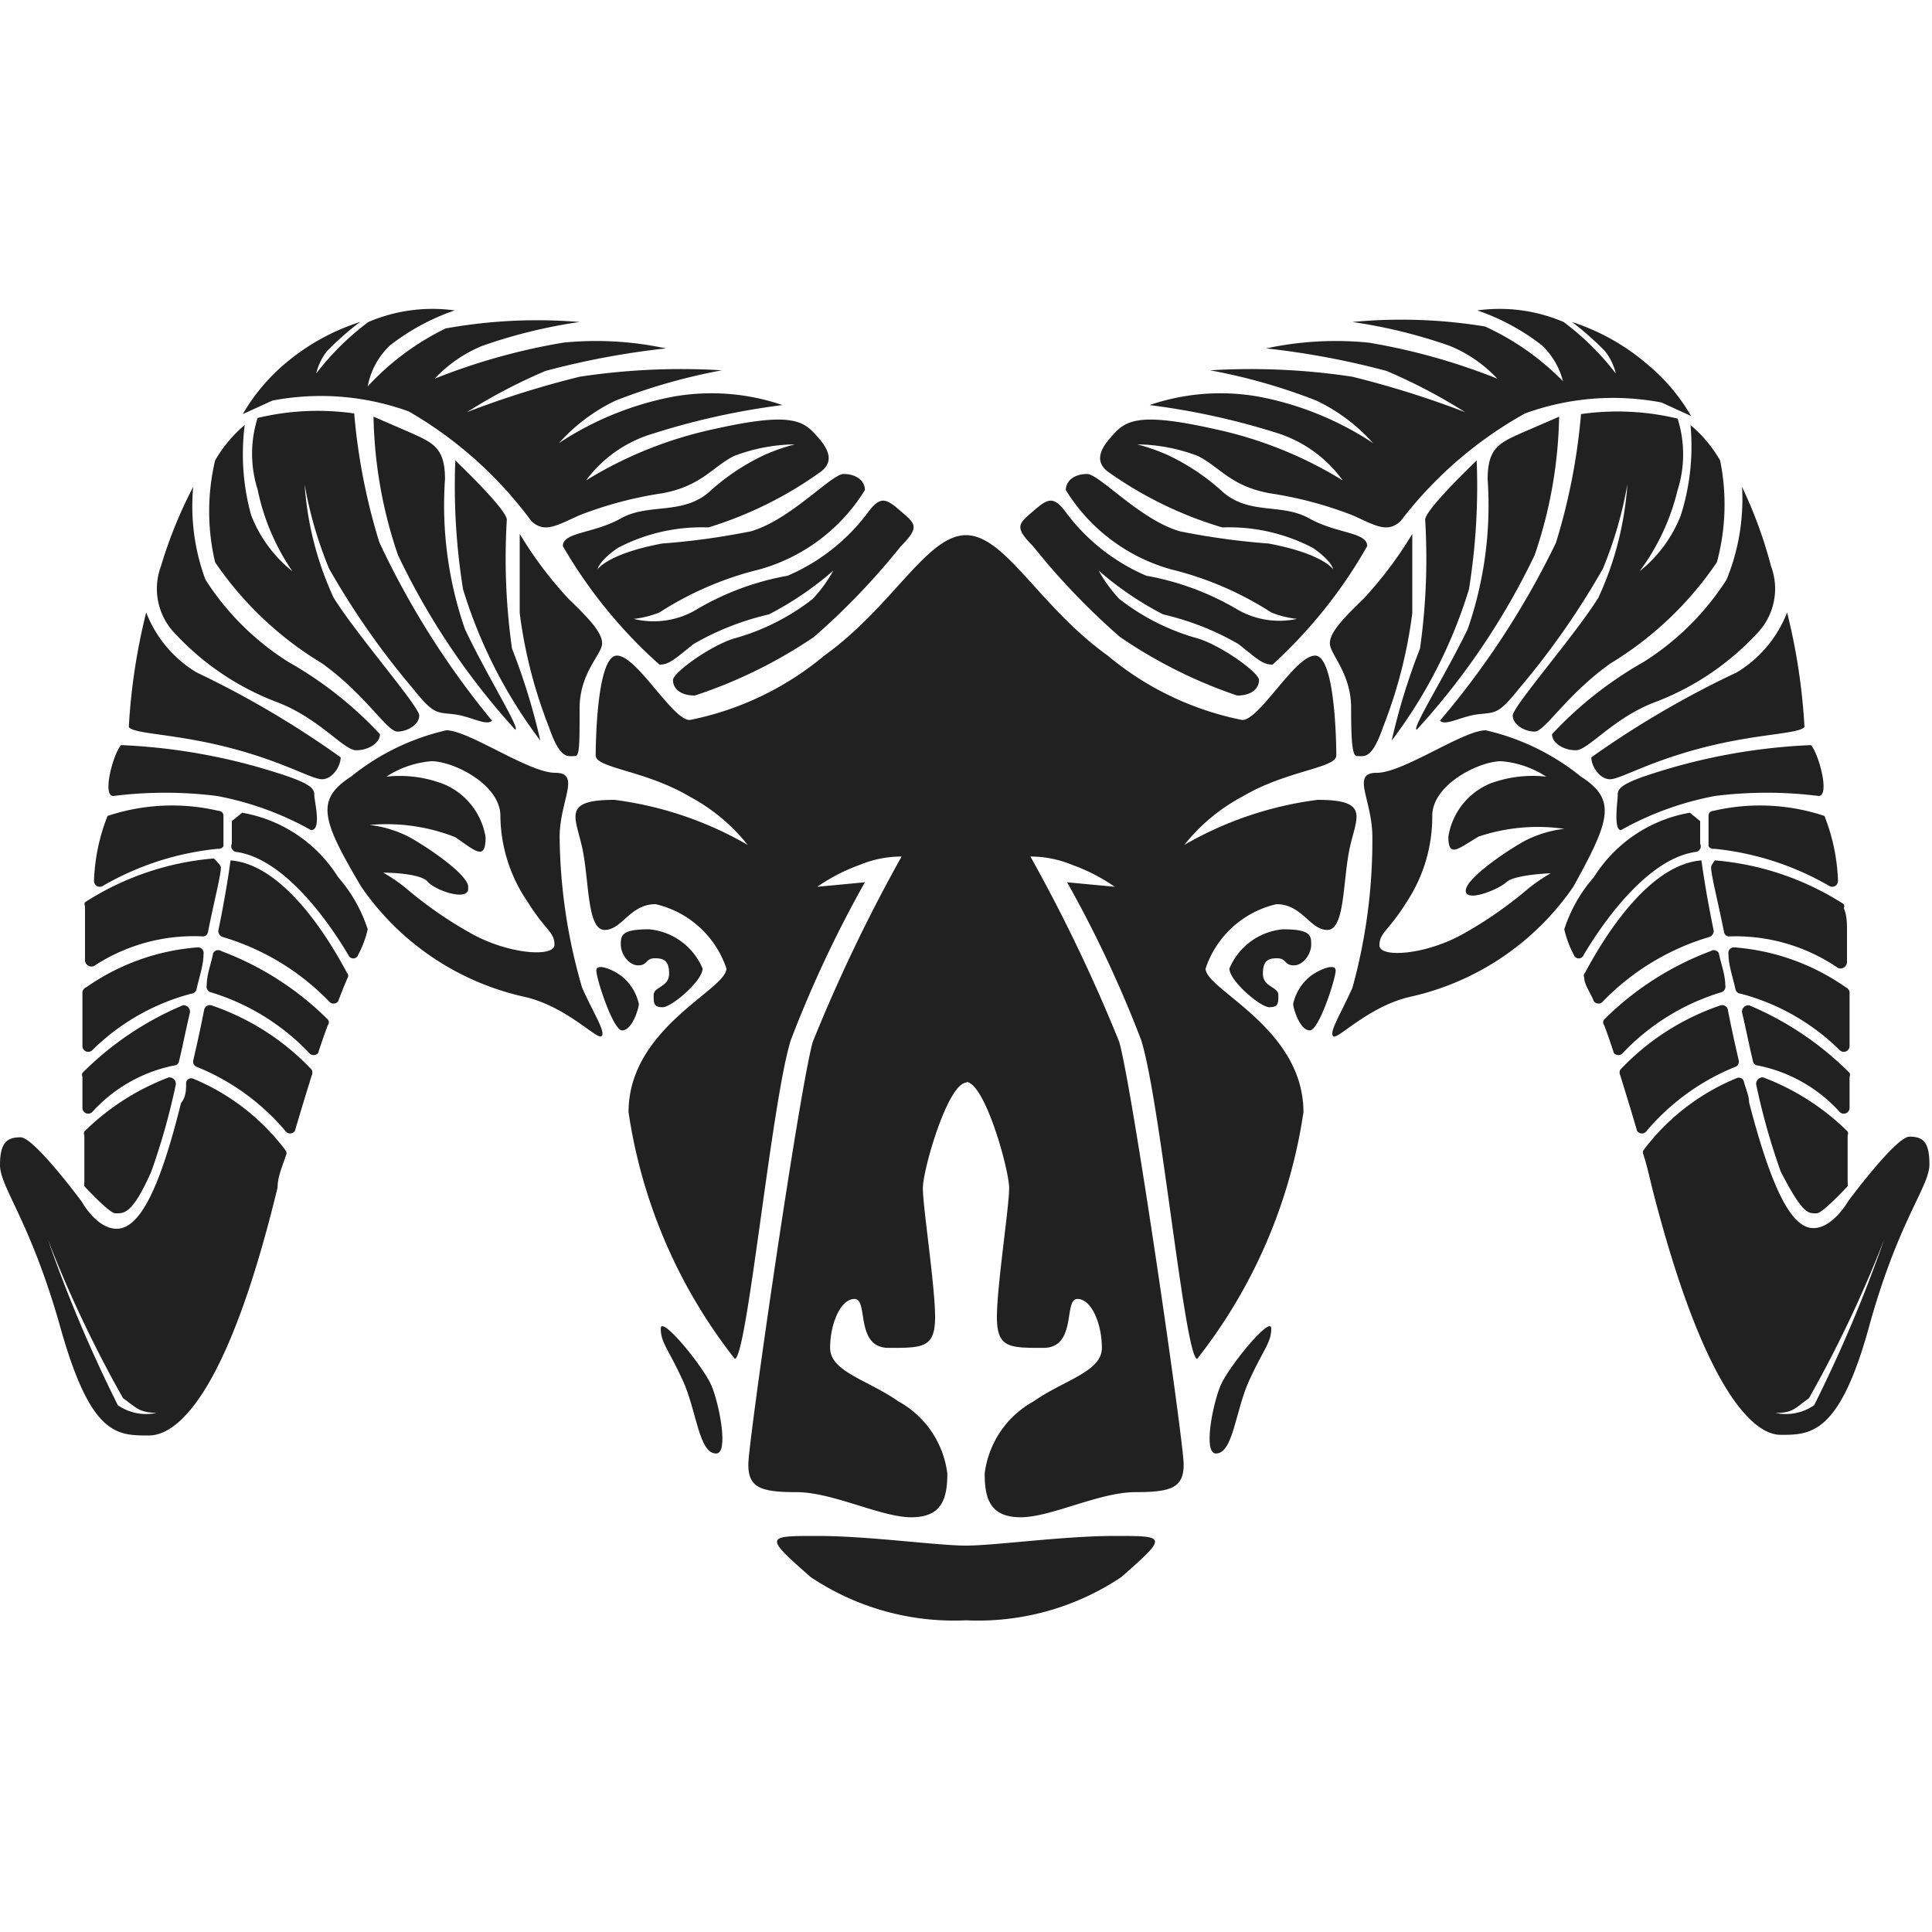 <svg xmlns="http://www.w3.org/2000/svg" viewBox="0 0 30 30"><path d="M15,8.31c.61,0,1.14,1.11,2.2,1.87a4.68,4.68,0,0,0,2.09,1c.27,0,.82-1,1.13-1s.33,1.35.33,1.55-.77.23-1.46.64a2.88,2.88,0,0,0-.9.75,5.53,5.53,0,0,1,2.07-.7c.84,0,.59.28.49.79s-.07,1.23-.34,1.23-.39-.4-.79-.4a1.52,1.52,0,0,0-1.1,1c0,.33,1.52.92,1.52,2.23a8.11,8.11,0,0,1-1.65,3.83c-.19,0-.57-4-.87-4.95a18.37,18.37,0,0,0-1.15-2.45l.74.07a2.84,2.84,0,0,0-.66-.34A1.7,1.7,0,0,0,16,13.3a25.27,25.27,0,0,1,1.38,2.88c.21.75,1,6.2,1,6.56s-.19.43-.75.43-1.31.39-1.78.39-.56-.28-.56-.68a1.49,1.49,0,0,1,.76-1.12c.47-.33,1.06-.46,1.06-.83s-.16-.76-.38-.76,0,.76-.53.76-.72,0-.72-.48.19-1.71.19-2S15.29,16.8,15,16.8Z" fill="#212121"/><path d="M19.83,14.88c.15,0,.11.11.26.11s.27-.18.27-.32,0-.24-.44-.24a1,1,0,0,0-.83.61c0,.19.48.6.62.6s.14-.06.14-.19-.24-.12-.24-.33S19.7,14.88,19.83,14.88Z" fill="#212121"/><path d="M20.34,16c.14,0,.4-.8.4-.93s-.3,0-.43.12a.76.76,0,0,0-.23.4C20.08,15.65,20.18,16,20.34,16Z" fill="#212121"/><path d="M18.88,22.57c.27,0,.3-.66.52-1.14s.34-.58.34-.8-.67.6-.79.89S18.68,22.57,18.88,22.57Z" fill="#212121"/><path d="M15,24c.45,0,1.51-.15,2.31-.15s.83,0,.1.64a4,4,0,0,1-2.41.67Z" fill="#212121"/><path d="M24.55,12.06a3.64,3.64,0,0,0-1.48-.72c-.35,0-1.28.66-1.69.66s-.07.41-.07,1A8.6,8.6,0,0,1,21,15.34c-.19.42-.36.68-.3.75s.54-.46,1.19-.61a4.17,4.17,0,0,0,2.54-1.71C25,12.74,25.11,12.42,24.55,12.06ZM23.39,13.7c.12-.12.69-.14.69-.14a2.68,2.68,0,0,0-.34.23,6.26,6.26,0,0,1-1,.7c-.59.34-1.32.39-1.32.19s.14-.22.42-.67a2.4,2.4,0,0,0,.4-1.34c0-.49.73-.85,1.07-.85a1.5,1.5,0,0,1,.7.24,1.89,1.89,0,0,0-.88.11,1.08,1.08,0,0,0-.64.82c0,.34.15.19.47,0a2.9,2.9,0,0,1,1.33-.12,1.8,1.8,0,0,0-.6.18c-.28.15-.93.59-.93.78S23.27,13.81,23.39,13.7Z" fill="#212121"/><path d="M19.21,10.8c.24,0,.34-.12.34-.24s-.63-.57-1-.66a3.5,3.5,0,0,1-1.17-.6,2.19,2.19,0,0,1-.32-.44,5,5,0,0,0,1,.68,4.26,4.26,0,0,1,1.17.46c.3.24.38.32.53.32a7.49,7.49,0,0,0,1.47-1.84c0-.22-.47-.19-.9-.43S19.42,8,19,7.65a3.43,3.43,0,0,0-.88-.59,3.14,3.14,0,0,0-.46-.16,2.74,2.74,0,0,1,.94.18c.34.17.51.47,1.12.58A6,6,0,0,1,21,8c.34.15.54.29.75.09a6.25,6.25,0,0,1,1.93-1.67,4,4,0,0,1,2.12-.17l.46.21a3,3,0,0,0-.7-.82A3.4,3.4,0,0,0,24.41,5a4.62,4.62,0,0,1,.51.45.89.89,0,0,1,.17.35A4.14,4.14,0,0,0,24.28,5a2.53,2.53,0,0,0-1.34-.18,3.47,3.47,0,0,1,1,.54,1.16,1.16,0,0,1,.33.56,4.05,4.05,0,0,0-1.21-.85A8,8,0,0,0,21,5a8,8,0,0,1,1.51.37,2.1,2.1,0,0,1,.74.51,9.69,9.69,0,0,0-2-.56,5.16,5.16,0,0,0-1.59.09,12.42,12.42,0,0,1,1.87.35,8.43,8.43,0,0,1,1.22.64A14.66,14.66,0,0,0,21,5.85a10.51,10.51,0,0,0-2.21-.1,9,9,0,0,1,1.65.47,2.79,2.79,0,0,1,.88.66,4.86,4.86,0,0,0-1.77-.72,3.4,3.4,0,0,0-1.7.13,11.19,11.19,0,0,1,2,.44,2,2,0,0,1,1,.73,6.29,6.29,0,0,0-2-.8c-1.25-.28-1.39-.11-1.61.14s-.2.42,0,.55a6,6,0,0,0,1.74.84,2.8,2.8,0,0,1,1.41.32c.3.21.31.33.31.33s-.15-.24-1-.4a11.24,11.24,0,0,1-1.38-.19c-.62-.18-1.25-.89-1.44-.89s-.33.1-.33.25a2.81,2.81,0,0,0,1.63,1.23,5.11,5.11,0,0,1,1.56.67,1.47,1.47,0,0,0,.4.1,1.3,1.3,0,0,1-.95-.16,4.24,4.24,0,0,0-1.39-.51,3.05,3.05,0,0,1-1.26-1c-.19-.25-.28-.19-.5,0s-.3.24,0,.54a10.92,10.92,0,0,0,1.35,1.41A7.44,7.44,0,0,0,19.21,10.8Z" fill="#212121"/><path d="M21.07,11.74c.12,0,.23.06.41-.46a7.35,7.35,0,0,0,.45-1.76c0-.48,0-1.23,0-1.23a6.12,6.12,0,0,1-.75,1c-.33.32-.53.53-.53.7s.33.46.33,1S21,11.74,21.07,11.74Z" fill="#212121"/><path d="M21.61,11.5a7.55,7.55,0,0,0,1.2-2.35,10.12,10.12,0,0,0,.12-2s-.8.76-.8.92a10,10,0,0,1-.08,2A9.86,9.86,0,0,0,21.61,11.5Z" fill="#212121"/><path d="M22,11.33a11.13,11.13,0,0,0,1.83-2.71,7,7,0,0,0,.38-2.15l-.6.26c-.33.15-.51.23-.51.71a5.87,5.87,0,0,1-.31,2.33C22.43,10.51,21.91,11.33,22,11.33Z" fill="#212121"/><path d="M22.36,11.19c.09.09.33-.07.6-.1s.31,0,.63-.4a12.2,12.2,0,0,0,1.3-1.86,6.22,6.22,0,0,0,.38-1.31,5,5,0,0,1-.45,1.76c-.36.58-1.33,1.69-1.33,1.83s.18.25.34.25.49-.57,1.18-1.06a5.33,5.33,0,0,0,1.65-1.57,3.44,3.44,0,0,0,.05-1.58,2.05,2.05,0,0,0-.46-.55A3.55,3.55,0,0,1,26.1,8a2.07,2.07,0,0,1-.64.87,3.48,3.48,0,0,0,.59-1.26,1.84,1.84,0,0,0,0-1.11,4,4,0,0,0-1.5-.07,9.46,9.46,0,0,1-.39,2A13,13,0,0,1,22.36,11.19Z" fill="#212121"/><path d="M24.1,11.4c0,.14.18.25.37.25s.57-.49,1.21-.74a4.17,4.17,0,0,0,1.59-1.06,1,1,0,0,0,.23-1.06,6.91,6.91,0,0,0-.45-1.23A3.28,3.28,0,0,1,26.81,9a4.15,4.15,0,0,1-1.29,1.28A5.94,5.94,0,0,0,24.1,11.4Z" fill="#212121"/><path d="M24.71,11.76c0,.14.13.34.29.34s.59-.27,1.44-.49,1.48-.21,1.58-.32a9.5,9.5,0,0,0-.27-1.78,1.88,1.88,0,0,1-.78.93A14.75,14.75,0,0,0,24.71,11.76Z" fill="#212121"/><path d="M25.17,12.89a4.79,4.79,0,0,1,1.46-.53,6.42,6.42,0,0,1,1.61,0c.18,0,0-.66-.12-.79A9.23,9.23,0,0,0,25.7,12c-.51.16-.58.24-.58.34S25.05,12.89,25.17,12.89Z" fill="#212121"/><path d="M24.6,15.18c0,.11.1.24.15.37a.09.09,0,0,0,.14,0,3.81,3.81,0,0,1,1.65-1,.1.1,0,0,0,.07-.1c-.11-.53-.17-.94-.19-1.09v0c-.78.06-1.46,1.09-1.81,1.75A.06.06,0,0,0,24.6,15.18Z" fill="#212121"/><path d="M28.66,15.33a3.47,3.47,0,0,0-1.74-.62.09.09,0,0,0-.08.11c0,.17.07.36.11.55a.09.09,0,0,0,.08.06,3.43,3.43,0,0,1,1.54.88.09.09,0,0,0,.15-.07c0-.29,0-.57,0-.84A.1.1,0,0,0,28.66,15.33Z" fill="#212121"/><path d="M27.27,16.54a2.33,2.33,0,0,1,1.3.73.09.09,0,0,0,.15-.07v-.48a.07.07,0,0,0,0-.06,4.86,4.86,0,0,0-1.56-1.05.1.1,0,0,0-.11.11c.06.25.11.51.17.76A.08.08,0,0,0,27.27,16.54Z" fill="#212121"/><path d="M26.57,13.47c0,.12.1.5.2,1a.08.08,0,0,0,.09.07,2.82,2.82,0,0,1,1.68.49.1.1,0,0,0,.14-.09c0-.17,0-.33,0-.47s0-.25-.05-.37a.06.06,0,0,0,0-.06,4.36,4.36,0,0,0-2-.68S26.57,13.43,26.57,13.47Z" fill="#212121"/><path d="M27,16.47c-.06-.26-.12-.53-.17-.79a.09.09,0,0,0-.11-.07,3.83,3.83,0,0,0-1.56,1,.1.1,0,0,0,0,.09c.08.26.17.55.26.86a.09.09,0,0,0,.15,0,3.54,3.54,0,0,1,1.39-1A.09.09,0,0,0,27,16.47Z" fill="#212121"/><path d="M26.56,14.77a4.66,4.66,0,0,0-1.65,1.06.07.07,0,0,0,0,.09c.05.13.1.28.15.43a.09.09,0,0,0,.14,0,3.51,3.51,0,0,1,1.52-.94.09.09,0,0,0,.07-.11c0-.17-.07-.34-.1-.5A.09.09,0,0,0,26.56,14.77Z" fill="#212121"/><path d="M29.65,17.65c-.21,0-.95,1-.95,1s-.24.42-.54.42-.61-.45-1-1.95c0-.1-.05-.21-.08-.32a.08.08,0,0,0-.11-.06,3.44,3.44,0,0,0-1.45,1.12.07.07,0,0,0,0,.07c.05.16.09.33.13.5.78,3.06,1.54,3.85,2,3.85s.91,0,1.37-1.67.94-2.18.94-2.53S29.86,17.65,29.65,17.65Zm-1.48,4.17a.77.77,0,0,1-.6.12c.27,0,.3-.07.52-.23a19,19,0,0,0,1.17-2.47A21.8,21.8,0,0,1,28.17,21.82Z" fill="#212121"/><path d="M26.4,13.1v-.35l-.16-.13a2.2,2.2,0,0,0-1.49,1,2.3,2.3,0,0,0-.46.81,1.59,1.59,0,0,0,.15.4.08.08,0,0,0,.15,0c.32-.54,1-1.49,1.73-1.6A.09.09,0,0,0,26.4,13.1Z" fill="#212121"/><path d="M28.21,18.84c.07,0,.3-.23.48-.42a.14.14,0,0,0,0-.06c0-.18,0-.43,0-.73a.07.07,0,0,0,0-.06,3.75,3.75,0,0,0-1.31-.84.1.1,0,0,0-.11.11,10.4,10.4,0,0,0,.38,1.35C28,18.87,28.08,18.84,28.21,18.84Z" fill="#212121"/><path d="M26.62,13.18a4.43,4.43,0,0,1,1.79.58.09.09,0,0,0,.13-.09,3,3,0,0,0-.21-1,3.17,3.17,0,0,0-1.72-.08s-.08,0-.08.08,0,.29,0,.47A.09.09,0,0,0,26.62,13.18Z" fill="#212121"/><path d="M15,8.31c-.61,0-1.14,1.11-2.2,1.87a4.68,4.68,0,0,1-2.09,1c-.27,0-.82-1-1.13-1s-.33,1.35-.33,1.55.77.23,1.46.64a2.88,2.88,0,0,1,.9.75,5.53,5.53,0,0,0-2.07-.7c-.84,0-.59.28-.49.79s.07,1.23.34,1.23.39-.4.79-.4a1.52,1.52,0,0,1,1.1,1c0,.33-1.52.92-1.52,2.23a8.11,8.11,0,0,0,1.65,3.83c.19,0,.57-4,.87-4.95a18.37,18.37,0,0,1,1.15-2.45l-.74.07a2.84,2.84,0,0,1,.66-.34A1.7,1.7,0,0,1,14,13.3a25.27,25.27,0,0,0-1.38,2.88c-.21.75-1,6.2-1,6.56s.19.43.75.43,1.31.39,1.78.39.56-.28.56-.68a1.49,1.49,0,0,0-.76-1.12c-.47-.33-1.06-.46-1.06-.83s.16-.76.38-.76,0,.76.53.76.72,0,.72-.48-.19-1.71-.19-2,.39-1.64.68-1.64Z" fill="#212121"/><path d="M10.17,14.88c-.15,0-.11.11-.26.11s-.27-.18-.27-.32,0-.24.44-.24a1,1,0,0,1,.83.61c0,.19-.48.6-.62.6s-.14-.06-.14-.19.24-.12.24-.33S10.3,14.88,10.17,14.88Z" fill="#212121"/><path d="M9.66,16c-.14,0-.4-.8-.4-.93s.3,0,.43.12a.76.76,0,0,1,.23.4C9.92,15.65,9.82,16,9.66,16Z" fill="#212121"/><path d="M11.12,22.57c-.27,0-.3-.66-.52-1.14s-.34-.58-.34-.8.67.6.79.89S11.32,22.57,11.12,22.57Z" fill="#212121"/><path d="M15,24c-.45,0-1.51-.15-2.31-.15s-.83,0-.1.64a4,4,0,0,0,2.41.67Z" fill="#212121"/><path d="M5.61,13.77a4.17,4.17,0,0,0,2.54,1.71c.65.15,1.12.67,1.19.61s-.11-.33-.3-.75A8.6,8.6,0,0,1,8.69,13c0-.57.34-1-.07-1s-1.34-.66-1.69-.66a3.64,3.64,0,0,0-1.48.72C4.89,12.42,5,12.74,5.61,13.77Zm1.66,0c0-.19-.65-.63-.93-.78a1.8,1.8,0,0,0-.6-.18A2.9,2.9,0,0,1,7.07,13c.32.22.47.37.47,0a1.08,1.08,0,0,0-.64-.82A1.89,1.89,0,0,0,6,12.06a1.5,1.5,0,0,1,.7-.24c.34,0,1.07.36,1.07.85A2.4,2.4,0,0,0,8.19,14c.28.45.42.47.42.67s-.73.15-1.32-.19a6.26,6.26,0,0,1-1-.7,2.68,2.68,0,0,0-.34-.23s.57,0,.69.14S7.27,14,7.27,13.8Z" fill="#212121"/><path d="M10.79,10.8c-.24,0-.34-.12-.34-.24s.63-.57,1-.66a3.5,3.5,0,0,0,1.17-.6,2.19,2.19,0,0,0,.32-.44,5,5,0,0,1-1,.68,4.26,4.26,0,0,0-1.17.46c-.3.24-.38.32-.53.32A7.49,7.49,0,0,1,8.74,8.48c0-.22.47-.19.9-.43S10.58,8,11,7.65a3.43,3.43,0,0,1,.88-.59,3.14,3.14,0,0,1,.46-.16,2.74,2.74,0,0,0-.94.18c-.34.17-.51.47-1.12.58A6,6,0,0,0,9,8c-.34.15-.54.29-.75.09A6.25,6.25,0,0,0,6.35,6.39a4,4,0,0,0-2.12-.17l-.46.21a3,3,0,0,1,.7-.82A3.4,3.4,0,0,1,5.59,5a4.62,4.62,0,0,0-.51.45.89.89,0,0,0-.17.35A4.14,4.14,0,0,1,5.72,5a2.53,2.53,0,0,1,1.34-.18,3.47,3.47,0,0,0-1,.54A1.16,1.16,0,0,0,5.71,6,4.05,4.05,0,0,1,6.92,5.1,8,8,0,0,1,9,5a8,8,0,0,0-1.51.37,2.1,2.1,0,0,0-.74.51,9.69,9.69,0,0,1,2-.56,5.16,5.16,0,0,1,1.59.09,12.42,12.42,0,0,0-1.87.35,8.43,8.43,0,0,0-1.22.64A14.66,14.66,0,0,1,9,5.85a10.51,10.51,0,0,1,2.21-.1,9,9,0,0,0-1.65.47,2.79,2.79,0,0,0-.88.66,4.86,4.86,0,0,1,1.77-.72,3.4,3.4,0,0,1,1.7.13,11.19,11.19,0,0,0-2,.44,2,2,0,0,0-1.05.73,6.29,6.29,0,0,1,2-.8c1.25-.28,1.39-.11,1.61.14s.2.42,0,.55A6,6,0,0,1,11,8.19a2.8,2.8,0,0,0-1.41.32c-.3.21-.31.33-.31.33s.15-.24,1-.4a11.24,11.24,0,0,0,1.38-.19c.62-.18,1.25-.89,1.44-.89s.33.1.33.25a2.81,2.81,0,0,1-1.63,1.23,5.11,5.11,0,0,0-1.56.67,1.47,1.47,0,0,1-.4.1,1.3,1.3,0,0,0,1-.16,4.24,4.24,0,0,1,1.39-.51,3.05,3.05,0,0,0,1.26-1c.19-.25.28-.19.5,0s.3.24,0,.54a10.92,10.92,0,0,1-1.35,1.41A7.44,7.44,0,0,1,10.79,10.8Z" fill="#212121"/><path d="M8.93,11.74c-.12,0-.23.06-.41-.46a7.35,7.35,0,0,1-.45-1.76c0-.48,0-1.23,0-1.23a6.12,6.12,0,0,0,.75,1c.33.32.53.53.53.7S9,10.44,9,11,9,11.74,8.93,11.74Z" fill="#212121"/><path d="M8.39,11.5a7.55,7.55,0,0,1-1.2-2.35,10.12,10.12,0,0,1-.12-2s.8.76.8.92a10,10,0,0,0,.08,2A9.86,9.86,0,0,1,8.39,11.5Z" fill="#212121"/><path d="M8,11.33A11.13,11.13,0,0,1,6.18,8.62,7,7,0,0,1,5.8,6.47l.6.26c.33.15.51.23.51.71a5.87,5.87,0,0,0,.31,2.33C7.57,10.51,8.09,11.33,8,11.33Z" fill="#212121"/><path d="M7.64,11.19c-.09.09-.33-.07-.6-.1s-.31,0-.63-.4a12.2,12.2,0,0,1-1.3-1.86,6.22,6.22,0,0,1-.38-1.31,5,5,0,0,0,.45,1.76c.36.58,1.33,1.69,1.33,1.83s-.18.25-.34.25S5.68,10.79,5,10.3A5.33,5.33,0,0,1,3.34,8.73a3.44,3.44,0,0,1,0-1.58,2.05,2.05,0,0,1,.46-.55A3.55,3.55,0,0,0,3.9,8a2.07,2.07,0,0,0,.64.87A3.48,3.48,0,0,1,4,7.6,1.84,1.84,0,0,1,4,6.49a4,4,0,0,1,1.5-.07,9.46,9.46,0,0,0,.39,2A13,13,0,0,0,7.64,11.19Z" fill="#212121"/><path d="M5.9,11.4c0,.14-.18.25-.37.25s-.57-.49-1.21-.74A4.17,4.17,0,0,1,2.73,9.85,1,1,0,0,1,2.5,8.79,6.91,6.91,0,0,1,3,7.56,3.28,3.28,0,0,0,3.19,9a4.15,4.15,0,0,0,1.29,1.28A5.94,5.94,0,0,1,5.9,11.4Z" fill="#212121"/><path d="M5.29,11.76c0,.14-.13.34-.29.34s-.59-.27-1.44-.49S2.08,11.4,2,11.29a9.5,9.5,0,0,1,.27-1.78,1.88,1.88,0,0,0,.78.93A14.75,14.75,0,0,1,5.29,11.76Z" fill="#212121"/><path d="M4.83,12.89a4.79,4.79,0,0,0-1.46-.53,6.42,6.42,0,0,0-1.61,0c-.18,0,0-.66.12-.79A9.23,9.23,0,0,1,4.3,12c.51.16.58.24.58.34S5,12.89,4.83,12.89Z" fill="#212121"/><path d="M5.4,15.18c-.05.11-.1.24-.15.37a.09.09,0,0,1-.14,0,3.81,3.81,0,0,0-1.65-1,.1.1,0,0,1-.07-.1c.11-.53.17-.94.19-1.09v0c.78.06,1.46,1.09,1.81,1.75A.06.06,0,0,1,5.4,15.18Z" fill="#212121"/><path d="M1.34,15.33a3.47,3.47,0,0,1,1.74-.62.09.09,0,0,1,.08.11c0,.17-.07.36-.11.55a.09.09,0,0,1-.08.06,3.43,3.43,0,0,0-1.54.88.09.09,0,0,1-.15-.07c0-.29,0-.57,0-.84A.1.1,0,0,1,1.34,15.33Z" fill="#212121"/><path d="M2.73,16.54a2.33,2.33,0,0,0-1.3.73.09.09,0,0,1-.15-.07v-.48a.07.07,0,0,1,0-.06,4.86,4.86,0,0,1,1.56-1.05.1.1,0,0,1,.11.11c-.06.25-.11.51-.17.76A.08.08,0,0,1,2.73,16.54Z" fill="#212121"/><path d="M3.43,13.47c0,.12-.1.5-.2,1a.08.08,0,0,1-.09.07A2.82,2.82,0,0,0,1.46,15a.1.1,0,0,1-.14-.09c0-.17,0-.33,0-.47s0-.25,0-.37a.06.06,0,0,1,0-.06,4.36,4.36,0,0,1,2-.68S3.43,13.43,3.43,13.47Z" fill="#212121"/><path d="M3,16.47c.06-.26.12-.53.17-.79a.09.09,0,0,1,.11-.07,3.83,3.83,0,0,1,1.56,1,.1.1,0,0,1,0,.09c-.08.26-.17.55-.26.86a.09.09,0,0,1-.15,0,3.54,3.54,0,0,0-1.39-1A.09.09,0,0,1,3,16.47Z" fill="#212121"/><path d="M3.44,14.77a4.66,4.66,0,0,1,1.65,1.06.07.07,0,0,1,0,.09c-.05.13-.1.28-.15.43a.09.09,0,0,1-.14,0,3.51,3.51,0,0,0-1.52-.94.09.09,0,0,1-.07-.11c0-.17.07-.34.1-.5A.09.09,0,0,1,3.44,14.77Z" fill="#212121"/><path d="M0,18.09c0,.35.47.86.94,2.53s.87,1.67,1.37,1.67,1.26-.79,2-3.85c0-.17.08-.34.13-.5a.07.07,0,0,0,0-.07A3.44,3.44,0,0,0,3,16.75a.08.08,0,0,0-.11.06c0,.11,0,.22-.08.32-.37,1.5-.69,1.95-1,1.95s-.54-.42-.54-.42-.74-1-.95-1S0,17.74,0,18.09Zm.74,1.15a19,19,0,0,0,1.17,2.47c.22.16.25.22.52.23a.77.77,0,0,1-.6-.12A21.8,21.8,0,0,1,.74,19.24Z" fill="#212121"/><path d="M3.6,13.1v-.35l.16-.13a2.2,2.2,0,0,1,1.49,1,2.3,2.3,0,0,1,.46.81,1.59,1.59,0,0,1-.15.4.08.08,0,0,1-.15,0c-.32-.54-1-1.49-1.73-1.6A.09.09,0,0,1,3.6,13.1Z" fill="#212121"/><path d="M1.79,18.84c-.07,0-.3-.23-.48-.42a.14.14,0,0,1,0-.06c0-.18,0-.43,0-.73a.07.07,0,0,1,0-.06,3.75,3.75,0,0,1,1.31-.84.1.1,0,0,1,.11.11,10.4,10.4,0,0,1-.38,1.35C2.05,18.87,1.92,18.84,1.79,18.84Z" fill="#212121"/><path d="M3.38,13.18a4.43,4.43,0,0,0-1.79.58.09.09,0,0,1-.13-.09,3,3,0,0,1,.21-1,3.17,3.17,0,0,1,1.72-.08s.08,0,.08.08,0,.29,0,.47A.09.09,0,0,1,3.38,13.18Z" fill="#212121"/><rect width="30" height="30" fill="none"/></svg>